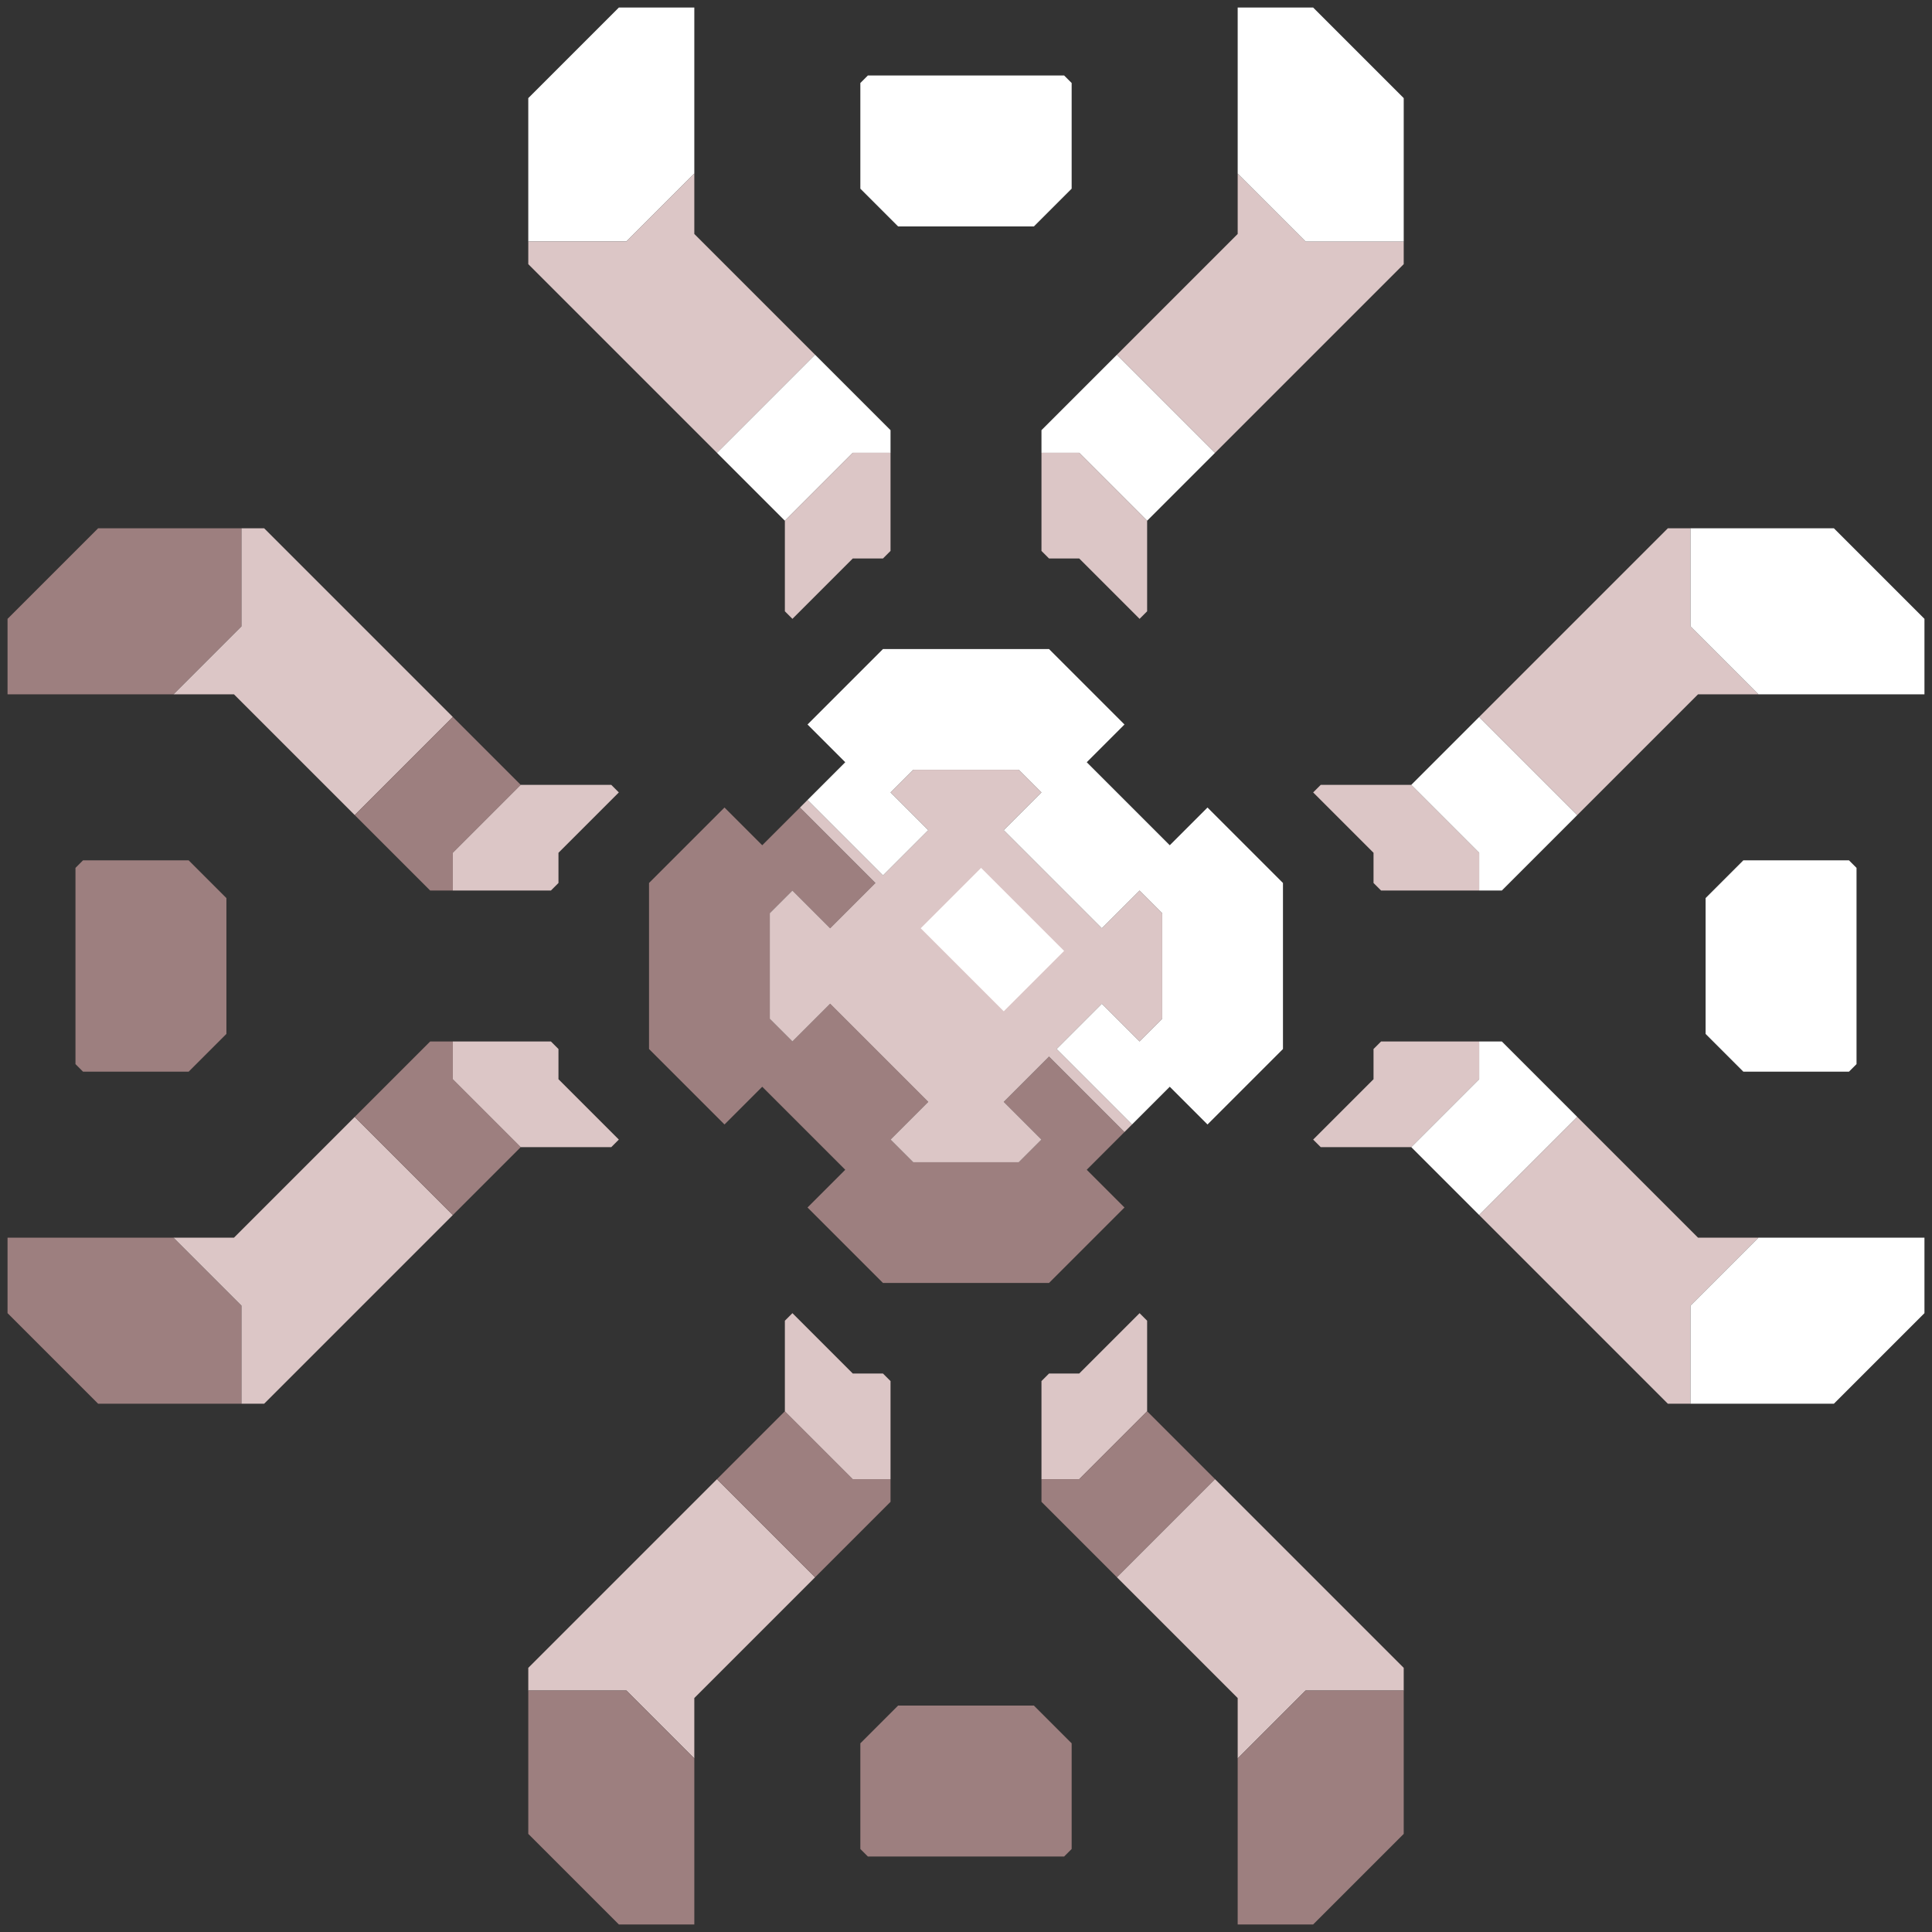 <svg xmlns="http://www.w3.org/2000/svg" width="128" height="128" style="fill-opacity:1;color-rendering:auto;color-interpolation:auto;text-rendering:auto;stroke:#000;stroke-linecap:square;stroke-miterlimit:10;shape-rendering:auto;stroke-opacity:1;fill:#000;stroke-dasharray:none;font-weight:400;stroke-width:1;font-family:&quot;Dialog&quot;;font-style:normal;stroke-linejoin:miter;font-size:12px;stroke-dashoffset:0;image-rendering:auto">
    <rect width="100%" height="100%" fill="#333333" stroke="none"/>
    <g style="stroke-linecap:round;fill:#9d7f7f;stroke:#9d7f7f">
        <path stroke="none" d="M.5 46v-5l6-6H16v6.5L11.5 46Z" style="stroke:none"/>
    </g>
    <g stroke="none" style="stroke-linecap:round;fill:#9d7f7f;stroke:#9d7f7f">
        <path d="M.5 87v-5h11l4.5 4.5V93H6.5Zm5-16-.5-.5v-13l.5-.5h7l2.5 2.5v9L12.5 71Z" style="stroke:none"/>
        <path d="m11.5 46 4.5-4.5V35h1.5L30 47.5 23.5 54l-8-8Zm0 36h4l8-8 6.5 6.5L17.5 93H16v-6.5Z" style="fill:#dcc6c6;stroke:none"/>
        <path d="m23.5 54 6.5-6.5 4.5 4.5-4.5 4.5V59h-1.5Zm0 20 5-5H30v2.5l4.5 4.5-4.5 4.5Z" style="stroke:none"/>
        <path d="M30 59v-2.5l4.5-4.5h6l.5.5-4 4v2l-.5.5Zm0 12.5V69h6.5l.5.5v2l4 4-.5.5h-6Z" style="fill:#dcc6c6;stroke:none"/>
        <path d="M35 16V6.5l6-6h5v11L41.5 16Z" style="fill:#fff;stroke:none"/>
        <path d="M35 17.5V16h6.5l4.5-4.5v4l8 8-6.5 6.5Zm0 94.5v-1.5L47.5 98l6.5 6.5-8 8v4l-4.5-4.5Z" style="fill:#dcc6c6;stroke:none"/>
        <path d="M35 121.5V112h6.5l4.5 4.5v11h-5Zm8-52v-11l5-5 2.5 2.5 2.5-2.5 5 5-3 3-2.5-2.5-1.5 1.5v7l1.5 1.5 2.5-2.5 6.5 6.5-2.5 2.5 1.5 1.5h7l1.5-1.5-2.5-2.5 3-3 5 5-2.5 2.5 2.5 2.5-5 5h-11l-5-5 2.5-2.5-5.5-5.5-2.5 2.5Z" style="stroke:none"/>
        <path d="m47.5 30 6.5-6.5 5 5V30h-2.5L52 34.5Z" style="fill:#fff;stroke:none"/>
        <path d="m47.5 98 4.5-4.5 4.5 4.5H59v1.5l-5 5Z" style="stroke:none"/>
        <path d="M51 67.5v-7l1.5-1.5 2.5 2.5 3-3-5-5 .5-.5 5 5 3-3-2.5-2.5 1.5-1.5h7l1.5 1.5-2.5 2.5 6.5 6.5 2.5-2.5 1.5 1.5v7L75.5 69 73 66.5l-3 3 5 5-.5.5-5-5-3 3 2.5 2.5-1.5 1.5h-7L59 75.5l2.5-2.5-6.5-6.5-2.5 2.5ZM52.5 41l-.5-.5v-6l4.5-4.5H59v6.5l-.5.5h-2Zm4 50h2l.5.5V98h-2.5L52 93.5v-6l.5-.5Z" style="fill:#dcc6c6;stroke:none"/>
        <path d="m53.5 48 5-5h11l5 5-2.5 2.5 5.5 5.5 2.5-2.5 5 5v11l-5 5-2.5-2.5-2.5 2.5-5-5 3-3 2.5 2.5 1.5-1.5v-7L75.5 59 73 61.5 66.5 55l2.5-2.5-1.5-1.5h-7L59 52.5l2.5 2.5-3 3-5-5 2.5-2.5ZM57 12.5v-7l.5-.5h13l.5.5v7L68.5 15h-9Z" style="fill:#fff;stroke:none"/>
        <path d="m57.5 123-.5-.5v-7l2.5-2.5h9l2.5 2.5v7l-.5.5Z" style="stroke:none"/>
        <path d="m61 61.5 5.5 5.5 4-4-5.5-5.5Z" style="fill:#dcc6c6;stroke:none"/>
        <path d="m61 61.5 4-4 5.5 5.5-4 4ZM69 30v-1.5l5-5 6.5 6.5-4.5 4.5-4.5-4.5Z" style="fill:#fff;stroke:none"/>
        <path d="m69.5 37-.5-.5V30h2.5l4.5 4.5v6l-.5.5-4-4ZM69 98v-6.5l.5-.5h2l4-4 .5.5v6L71.5 98Z" style="fill:#dcc6c6;stroke:none"/>
        <path d="M69 99.5V98h2.5l4.5-4.5 4.5 4.5-6.5 6.5Z" style="stroke:none"/>
        <path d="m74 23.5 8-8v-4l4.5 4.5H93v1.5L80.5 30Zm0 81 6.5-6.5L93 110.5v1.5h-6.5l-4.5 4.5v-4Z" style="fill:#dcc6c6;stroke:none"/>
        <path d="M82 11.5V.5h5l6 6V16h-6.5Z" style="fill:#fff;stroke:none"/>
        <path d="M87 127.5h-5v-11l4.5-4.5H93v9.5Z" style="stroke:none"/>
        <path d="m87 52.5.5-.5h6l4.5 4.5V59h-6.5l-.5-.5v-2Zm.5 23.5-.5-.5 4-4v-2l.5-.5H98v2.5L93.5 76Z" style="fill:#dcc6c6;stroke:none"/>
        <path d="m93.5 52 4.5-4.5 6.5 6.5-5 5H98v-2.5Zm0 24 4.5-4.5V69h1.5l5 5-6.5 6.5Z" style="fill:#fff;stroke:none"/>
        <path d="M98 47.5 110.5 35h1.5v6.5l4.5 4.5h-4l-8 8Zm0 33 6.5-6.5 8 8h4l-4.5 4.5V93h-1.5Z" style="fill:#dcc6c6;stroke:none"/>
        <path d="M112 41.5V35h9.5l6 6v5h-11Zm0 51.5v-6.5l4.5-4.5h11v5l-6 6Zm1-24.5v-9l2.5-2.5h7l.5.5v13l-.5.5h-7Z" style="fill:#fff;stroke:none"/>
    </g>
</svg>
